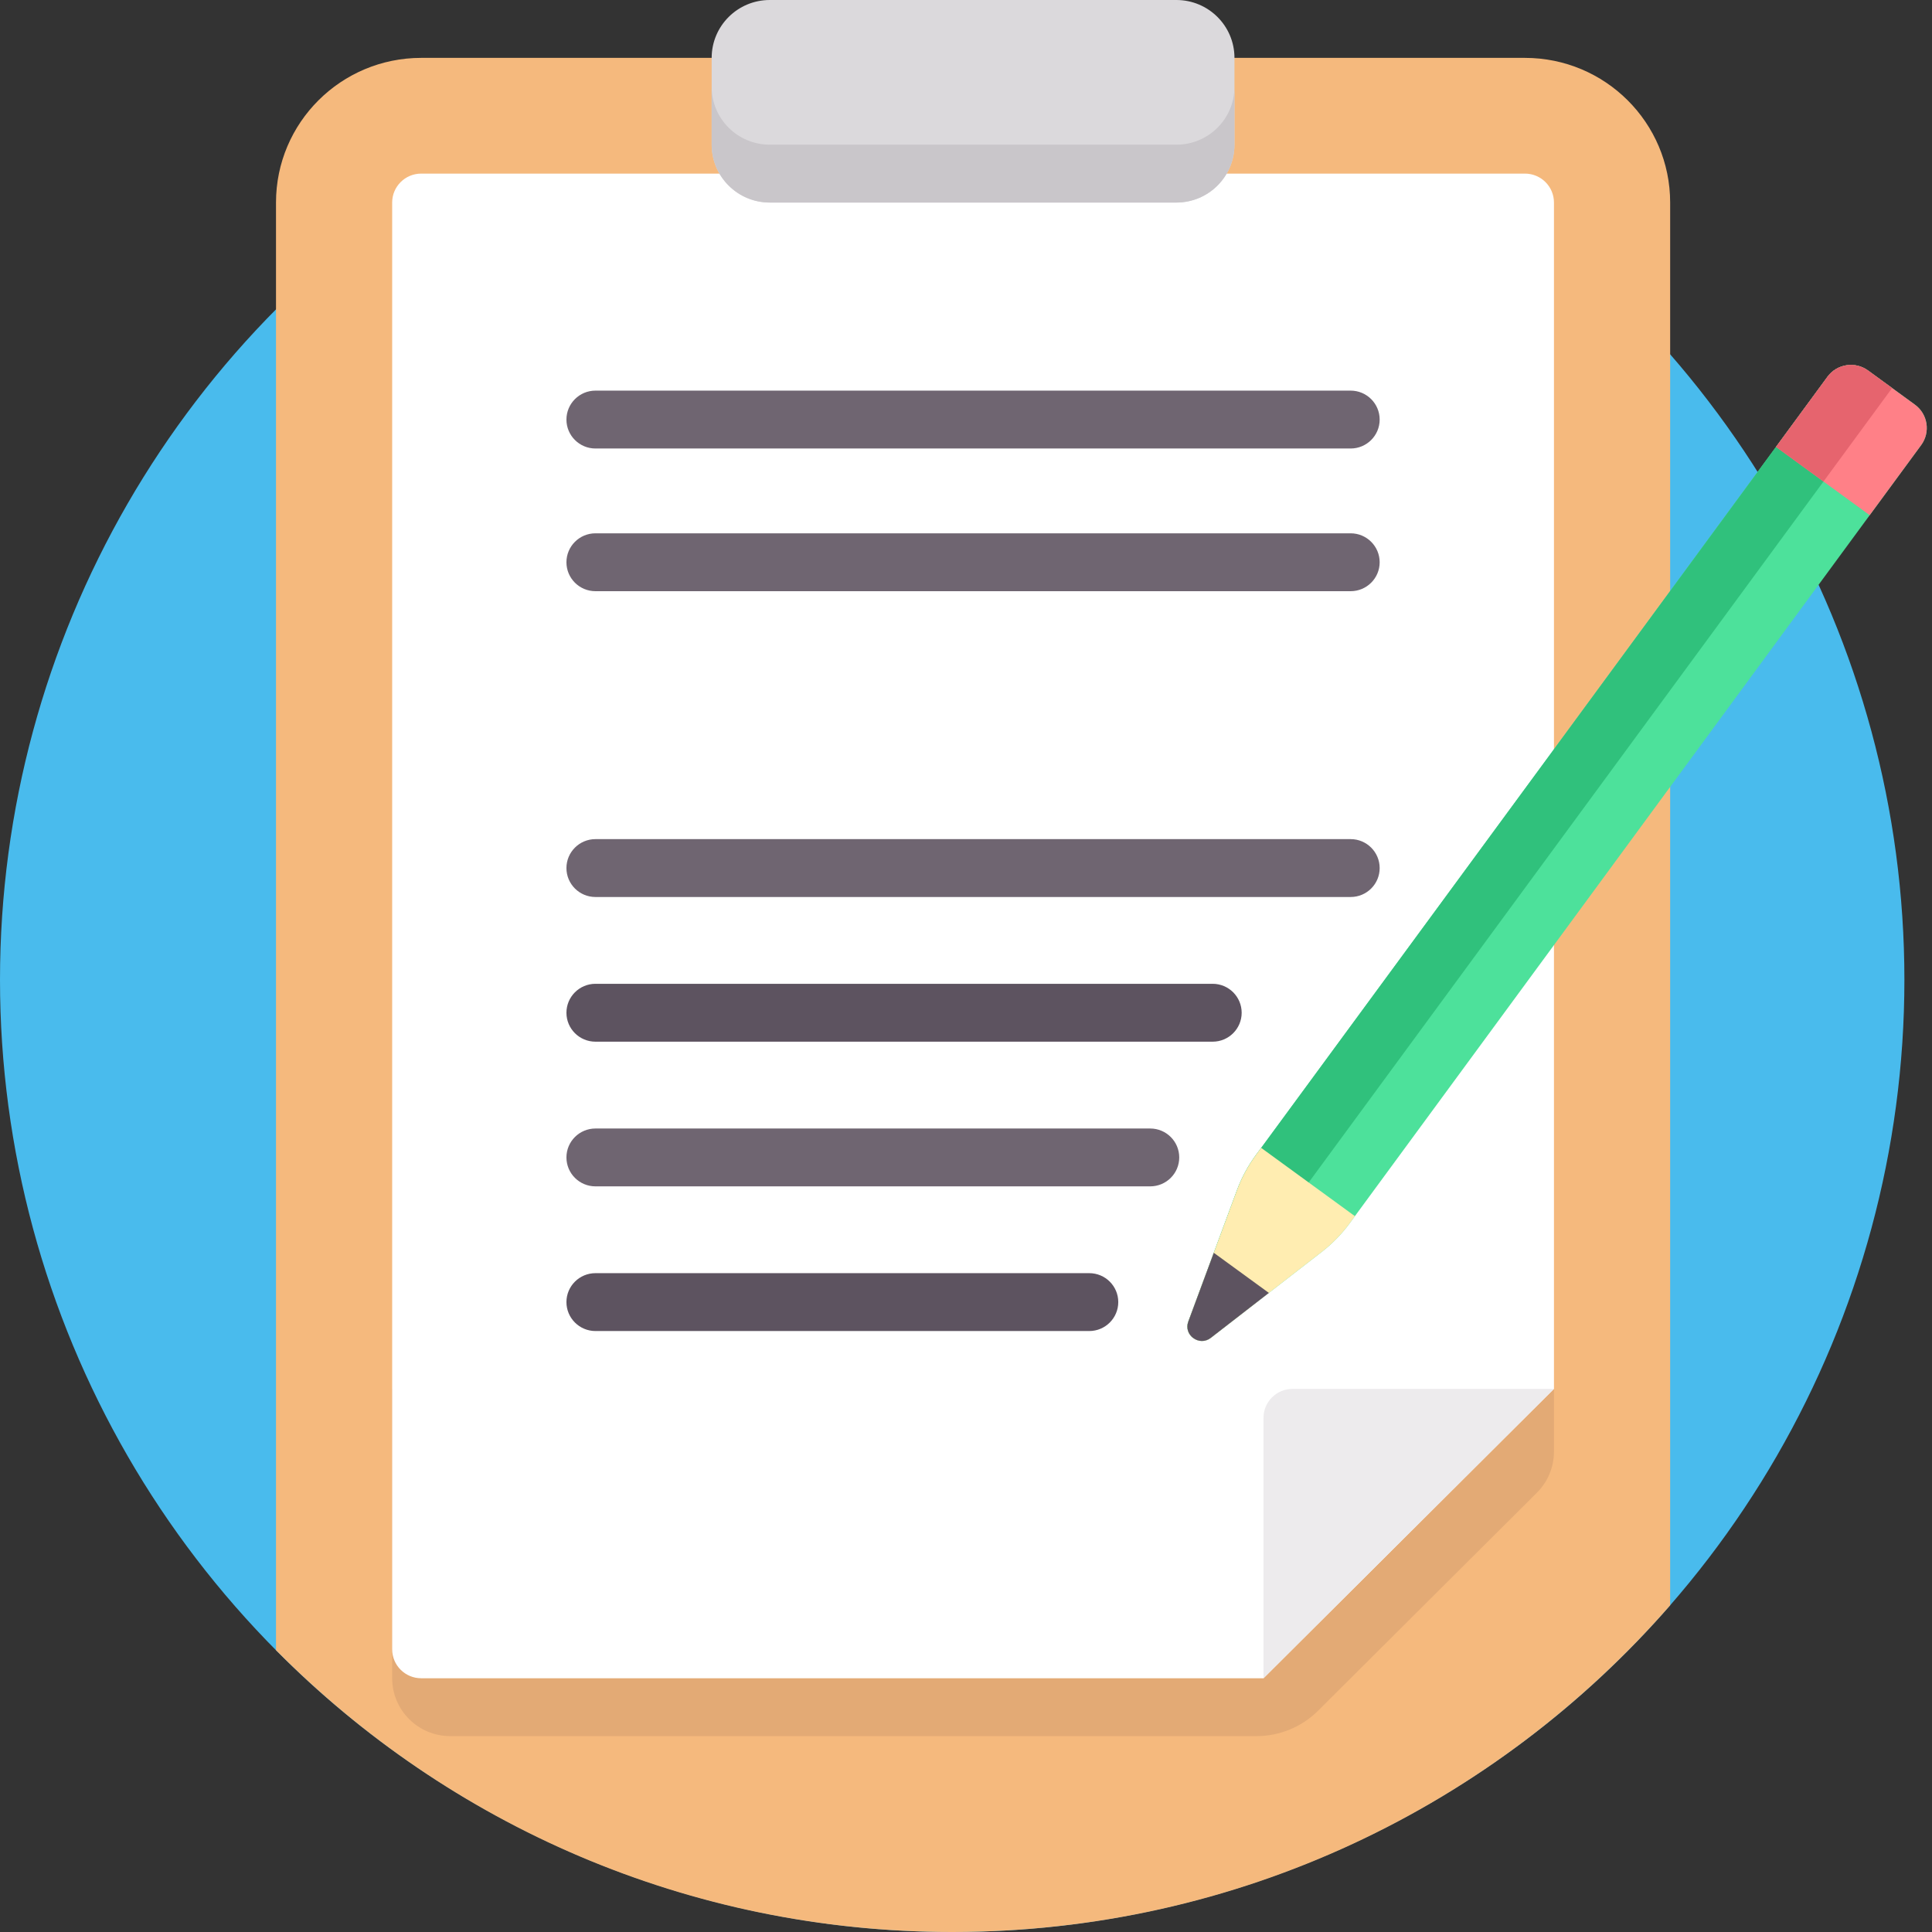 <?xml version="1.0" encoding="UTF-8"?> <svg xmlns="http://www.w3.org/2000/svg" width="70" height="70" viewBox="0 0 70 70" fill="none"><rect x="0" y="0" width="70" height="70" fill="#333333" stroke="none"/> <circle cx="34.5" cy="35.5" r="34.5" fill="#49BBED"></circle> <path d="M10 59.79V7.339C10 4.444 12.356 2.097 15.262 2.097H55.251C58.157 2.097 60.513 4.444 60.513 7.339V58.163C54.188 65.417 44.879 70 34.5 70C24.92 70 16.251 66.095 10 59.79Z" fill="#F5B97D"></path> <path d="M45.524 62.903H16.314C15.151 62.903 14.209 61.964 14.209 60.806V50.322H56.303V52.599C56.303 53.155 56.081 53.688 55.687 54.082L47.757 61.982C47.164 62.572 46.361 62.903 45.524 62.903Z" fill="#E3AA75"></path> <path d="M55.251 6.29H15.261C14.68 6.29 14.209 6.759 14.209 7.338V59.758C14.209 60.337 14.68 60.806 15.261 60.806H45.779L56.303 50.322V7.338C56.303 6.759 55.832 6.29 55.251 6.29Z" fill="white"></path> <path d="M48.936 32.5H21.575C20.994 32.5 20.523 32.031 20.523 31.452C20.523 30.873 20.994 30.403 21.575 30.403H48.936C49.517 30.403 49.988 30.873 49.988 31.452C49.988 32.031 49.517 32.5 48.936 32.5Z" fill="#6F6571"></path> <path d="M48.936 21.42H21.575C20.994 21.42 20.523 20.951 20.523 20.372C20.523 19.793 20.994 19.323 21.575 19.323H48.936C49.517 19.323 49.988 19.793 49.988 20.372C49.988 20.951 49.517 21.42 48.936 21.42Z" fill="#6F6571"></path> <path d="M48.936 16.25H21.575C20.994 16.25 20.523 15.781 20.523 15.202C20.523 14.623 20.994 14.153 21.575 14.153H48.936C49.517 14.153 49.988 14.623 49.988 15.202C49.988 15.781 49.517 16.25 48.936 16.25Z" fill="#6F6571"></path> <path d="M43.936 37.742H21.575C20.994 37.742 20.523 37.273 20.523 36.694C20.523 36.115 20.994 35.645 21.575 35.645H43.936C44.517 35.645 44.988 36.115 44.988 36.694C44.988 37.273 44.517 37.742 43.936 37.742Z" fill="#5D5360"></path> <path d="M41.674 42.984H21.575C20.994 42.984 20.523 42.515 20.523 41.936C20.523 41.357 20.994 40.888 21.575 40.888H41.674C42.255 40.888 42.726 41.357 42.726 41.936C42.726 42.515 42.255 42.984 41.674 42.984Z" fill="#6F6571"></path> <path d="M39.465 48.226H21.575C20.994 48.226 20.523 47.756 20.523 47.177C20.523 46.598 20.994 46.129 21.575 46.129H39.465C40.046 46.129 40.517 46.598 40.517 47.177C40.517 47.756 40.046 48.226 39.465 48.226Z" fill="#5D5360"></path> <path d="M42.623 7.339H27.89C26.727 7.339 25.785 6.4 25.785 5.242V2.097C25.785 0.939 26.727 0 27.89 0H42.623C43.785 0 44.727 0.939 44.727 2.097V5.242C44.727 6.4 43.785 7.339 42.623 7.339Z" fill="#DBD9DC"></path> <path d="M46.832 50.322C46.25 50.322 45.779 50.792 45.779 51.371V60.806L56.303 50.322H46.832V50.322Z" fill="#EDEBED"></path> <path d="M42.623 5.242H27.89C26.727 5.242 25.785 4.303 25.785 3.146V5.242C25.785 6.4 26.727 7.339 27.89 7.339H42.623C43.785 7.339 44.727 6.4 44.727 5.242V3.146C44.727 4.304 43.785 5.242 42.623 5.242Z" fill="#C9C6CA"></path> <path d="M47.886 45.361L43.87 48.474C43.453 48.797 42.872 48.374 43.055 47.88L44.817 43.125C44.987 42.667 45.219 42.236 45.508 41.843L66.212 13.652C66.555 13.184 67.214 13.082 67.683 13.424L69.381 14.661C69.85 15.002 69.951 15.658 69.608 16.126L48.904 44.317C48.615 44.71 48.273 45.062 47.886 45.361Z" fill="#4DE19B"></path> <path d="M67.683 13.424C67.215 13.082 66.556 13.184 66.213 13.652L45.509 41.843C45.22 42.236 44.987 42.668 44.818 43.125L43.056 47.88C42.96 48.139 43.075 48.374 43.264 48.497L68.556 14.059L67.683 13.424Z" fill="#30C17C"></path> <path d="M45.508 41.843C45.219 42.236 44.987 42.667 44.817 43.124L43.055 47.88C42.872 48.374 43.453 48.797 43.87 48.474L47.886 45.361C48.273 45.062 48.615 44.71 48.904 44.317L49.09 44.063L45.694 41.589L45.508 41.843Z" fill="#FFEDB1"></path> <path d="M67.742 18.666L69.608 16.126C69.951 15.658 69.849 15.002 69.38 14.661L67.683 13.424C67.214 13.082 66.555 13.184 66.212 13.652L64.347 16.192L67.742 18.666Z" fill="#FF8087"></path> <path d="M67.683 13.424C67.214 13.082 66.555 13.184 66.212 13.652L64.347 16.192L66.068 17.446L68.555 14.059L67.683 13.424Z" fill="#E6646E"></path> <path d="M43.978 45.391L43.055 47.881C42.872 48.374 43.453 48.797 43.87 48.474L45.973 46.844L43.978 45.391Z" fill="#5D5360"></path> </svg> 